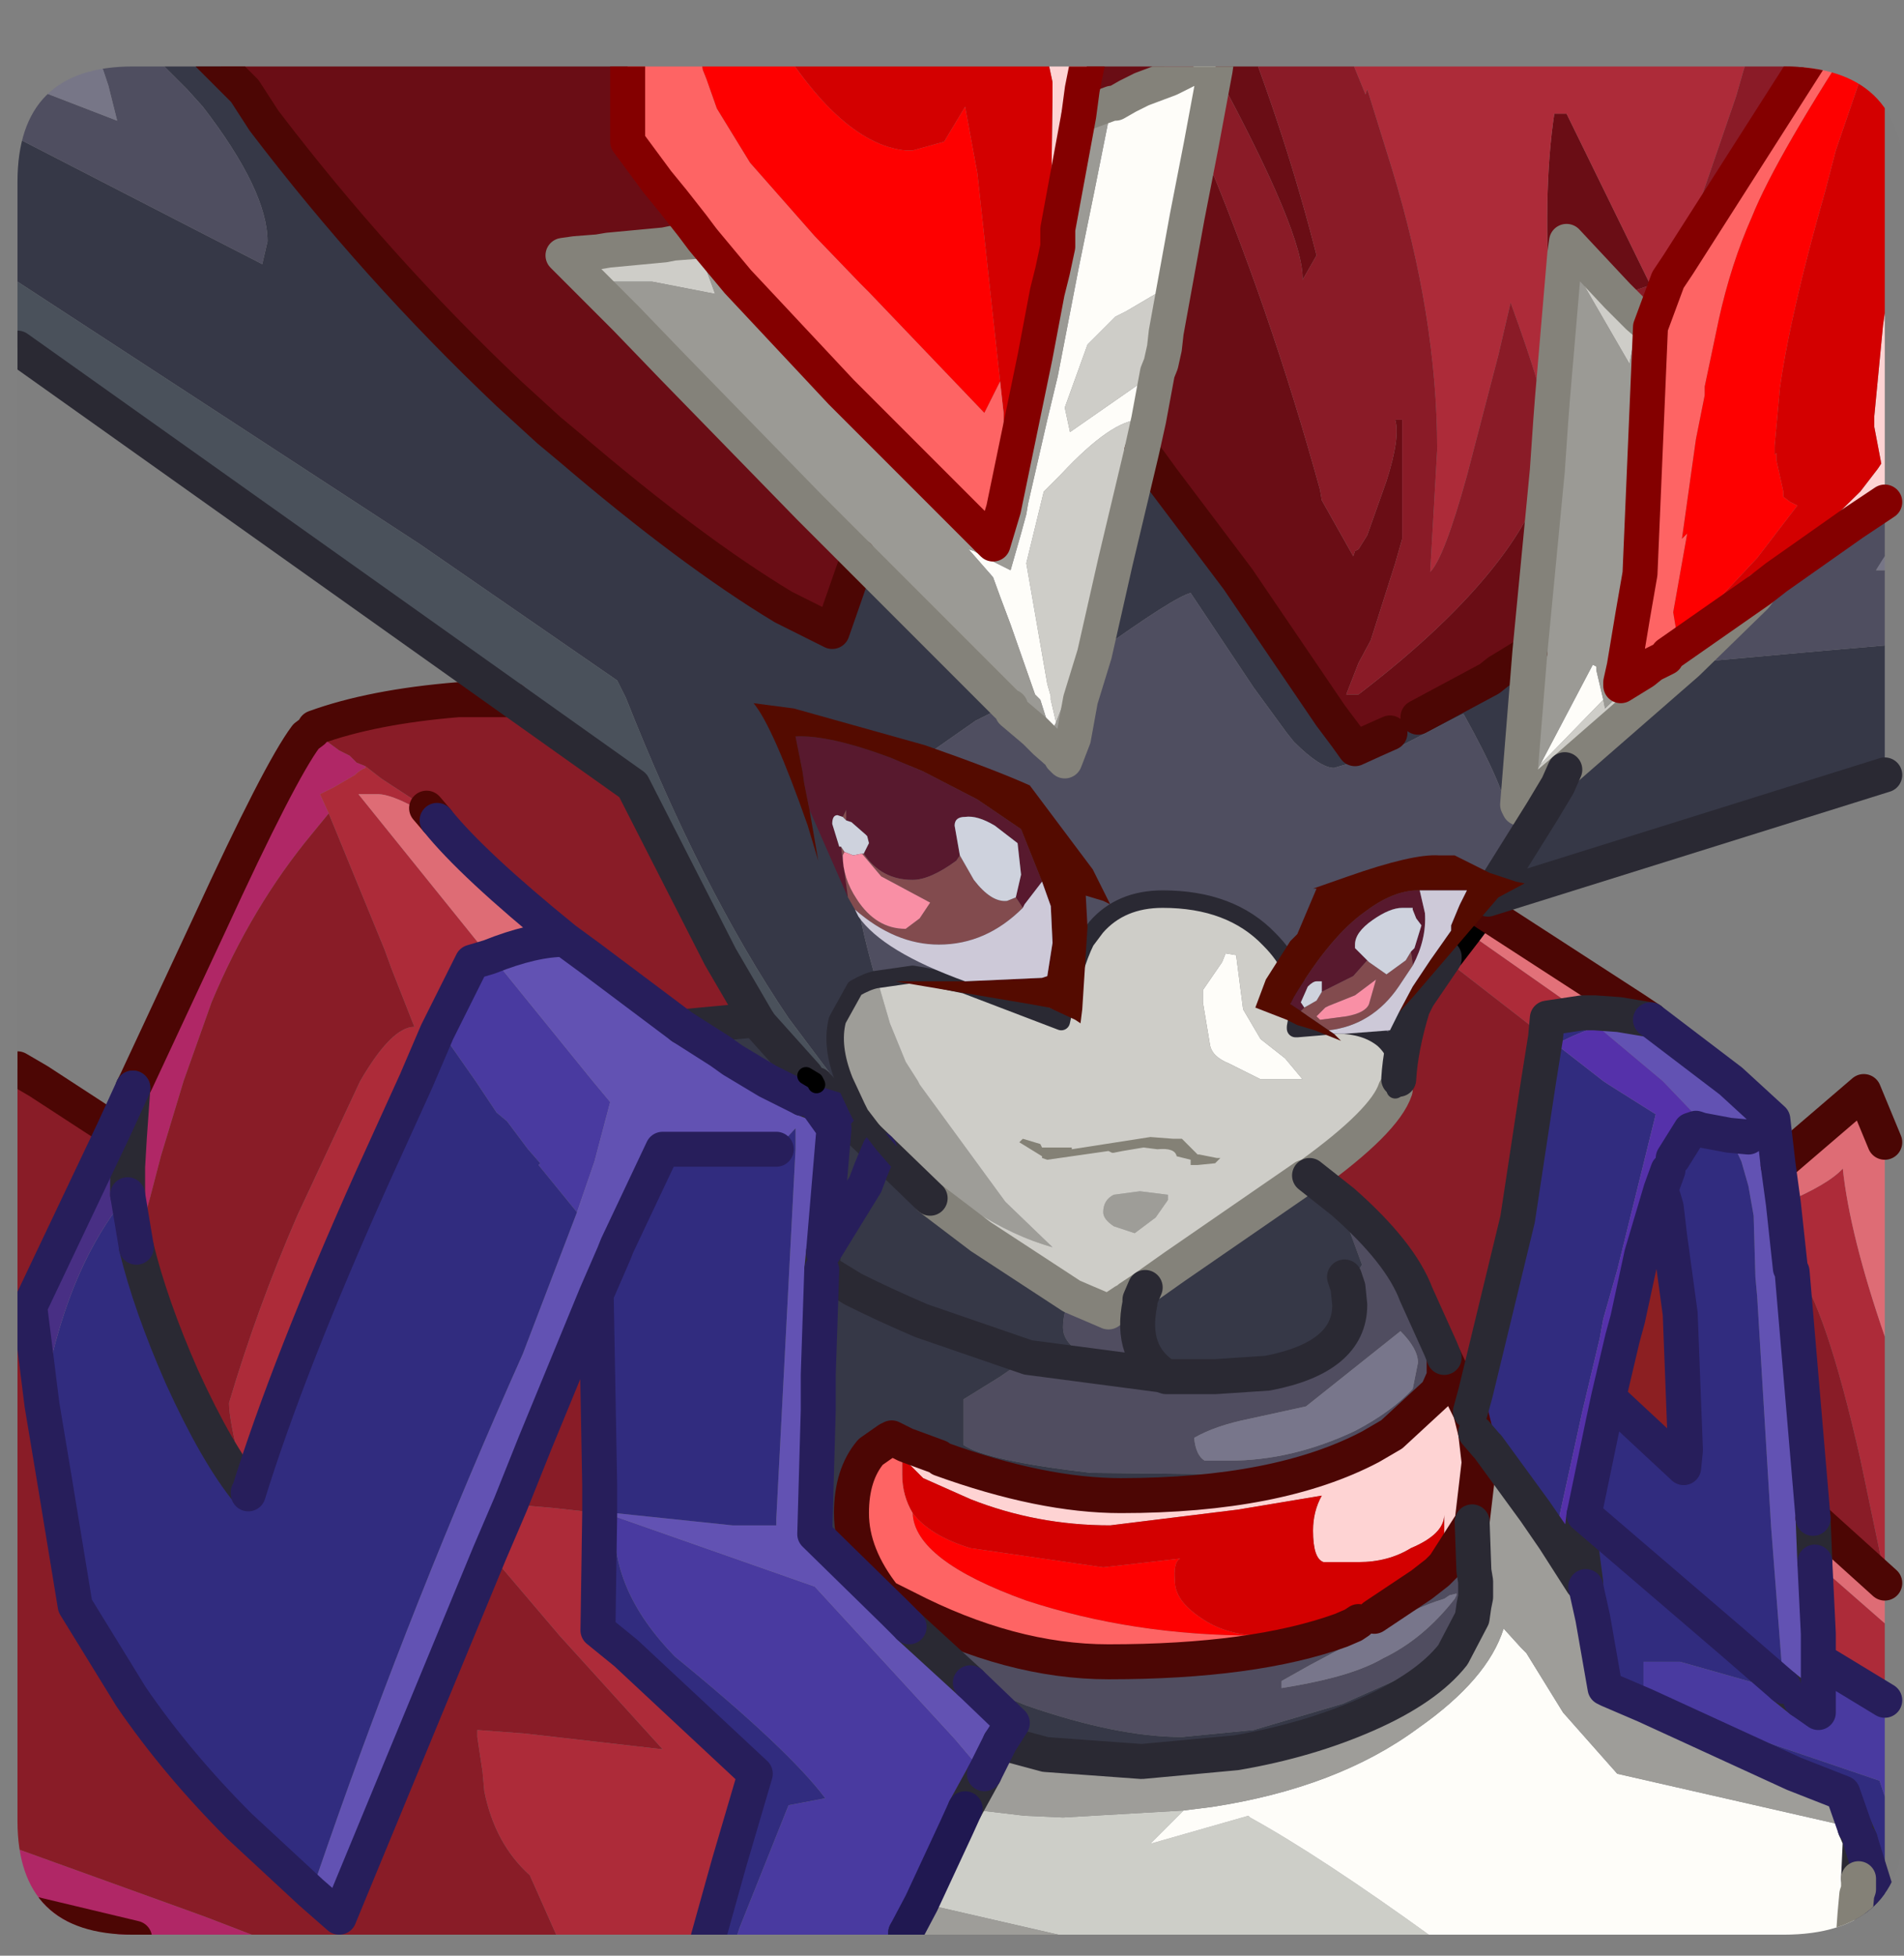 <?xml version="1.0" encoding="UTF-8" standalone="no"?>
<svg xmlns:ffdec="https://www.free-decompiler.com/flash" xmlns:xlink="http://www.w3.org/1999/xlink" ffdec:objectType="frame" height="55.9px" width="54.45px" xmlns="http://www.w3.org/2000/svg">
  <rect width="100%" height="100%" fill="#808080" stroke="none"/>
  <g transform="matrix(1.0, 0.0, 0.0, 1.0, 0.5, 1.9)">
    <clipPath id="clipPath0" transform="matrix(1.0, 0.0, 0.0, 1.0, 0.0, 0.0)">
      <path d="M50.5 0.0 Q53.95 0.0 53.95 3.3 L53.95 50.15 Q53.95 53.4 50.5 53.4 L3.3 53.4 Q0.0 53.4 0.0 50.15 L0.0 3.3 Q0.0 0.0 3.3 0.0 L50.5 0.0" fill="#000000" fill-rule="evenodd" stroke="none"/>
    </clipPath>
    <g clip-path="url(#clipPath0)">
      <use ffdec:characterId="323" height="55.9" transform="matrix(1.0, 0.0, 0.0, 1.0, -0.5, -1.9)" width="54.4" xlink:href="#shape1"/>
    </g>
    <use ffdec:characterId="324" height="53.4" transform="matrix(1.0, 0.0, 0.0, 1.0, 0.0, 0.0)" width="53.95" xlink:href="#shape2"/>
  </g>
  <defs>
    <g id="shape1" transform="matrix(1.0, 0.0, 0.0, 1.0, 0.5, 1.9)">
      <path d="M6.95 53.5 L3.35 53.5 0.0 52.7 0.0 50.95 4.85 52.7 5.4 52.9 6.7 53.4 6.95 53.5 M3.3 29.2 L3.4 29.0 5.5 24.5 Q7.5 20.15 8.25 19.15 L8.45 19.0 9.2 19.55 9.5 19.7 9.7 19.9 9.95 20.0 9.95 20.05 Q9.8 20.1 9.65 20.25 L9.05 20.6 8.65 20.8 8.9 21.35 8.45 21.9 Q6.7 24.0 5.55 26.75 L4.75 29.0 4.1 31.15 3.8 32.3 3.4 33.75 3.15 32.25 3.15 31.45 3.2 30.6 3.3 29.2" fill="#b12766" fill-rule="evenodd" stroke="none"/>
      <path d="M4.35 -1.4 L17.45 -1.4 17.45 -1.35 17.45 -1.15 17.45 2.15 18.3 3.3 18.75 3.85 19.3 4.55 19.6 4.95 19.4 5.0 18.75 5.05 18.5 5.1 16.9 5.25 16.6 5.3 15.95 5.35 15.6 5.4 16.05 5.85 16.35 6.15 17.4 7.2 18.75 8.6 22.65 12.6 24.05 14.0 23.3 16.15 21.9 15.45 Q19.25 13.85 15.8 10.9 L15.2 10.4 14.05 9.35 Q10.25 5.75 7.05 1.55 L6.5 0.7 6.45 0.65 5.7 -0.1 5.55 -0.25 5.25 -0.55 4.35 -1.4 M30.85 -1.4 L32.15 -1.4 32.5 -0.7 32.95 0.35 32.15 0.65 31.75 0.85 31.4 1.05 31.3 1.05 30.35 1.4 30.45 0.65 30.6 -0.1 30.85 -1.4 M33.4 -1.4 L34.95 -1.4 Q36.3 2.05 37.15 5.4 L36.75 6.1 Q36.8 4.8 34.25 0.1 L34.3 -0.25 34.35 -0.3 34.05 -0.2 33.9 -0.45 33.4 -1.4 M32.35 10.1 L32.6 8.75 32.7 8.5 32.8 8.05 32.85 7.6 33.45 4.3 33.85 2.25 Q35.8 6.85 37.25 12.1 L37.3 12.4 38.2 14.0 38.25 13.85 38.35 13.8 38.6 13.4 39.15 11.85 Q39.55 10.6 39.4 10.1 L39.6 10.1 39.6 13.5 39.4 14.2 38.7 16.4 38.35 17.05 38.0 17.95 38.35 17.95 Q40.9 16.0 42.3 14.2 43.35 12.85 43.7 11.6 L43.75 11.55 43.25 16.75 42.6 17.15 42.35 17.3 42.1 17.5 40.05 18.6 39.25 19.05 38.8 19.25 38.25 19.5 38.0 19.15 37.55 18.55 34.9 14.65 32.75 11.8 32.35 11.25 32.15 11.0 32.35 10.1 M43.9 9.45 L43.85 7.15 Q43.6 3.65 43.95 1.35 L44.3 1.35 46.7 6.25 46.25 6.4 45.75 6.55 44.3 5.0 44.25 5.35 43.9 9.45" fill="#6a0d15" fill-rule="evenodd" stroke="none"/>
      <path d="M37.65 -1.4 L46.35 -1.4 46.35 -0.5 46.7 -1.4 49.85 -1.4 49.35 0.15 49.15 0.85 47.5 5.65 47.2 6.1 46.7 6.25 44.3 1.35 43.95 1.35 Q43.6 3.65 43.85 7.15 L43.9 9.45 43.85 10.1 43.7 10.1 Q43.7 9.5 42.7 6.75 L42.35 8.25 41.45 11.7 Q40.8 14.05 40.4 14.45 L40.6 10.95 Q40.6 7.15 39.3 2.9 L38.6 0.65 38.55 0.8 37.65 -1.4 M53.4 36.3 L53.4 43.15 52.7 39.8 Q51.7 35.4 50.85 34.35 L50.75 34.45 50.7 34.35 50.5 32.5 Q51.8 31.95 52.2 31.5 52.4 33.4 53.4 36.3 M53.4 44.5 L53.4 46.7 52.0 45.85 51.5 45.55 51.5 44.8 51.4 42.75 53.4 44.5 M19.75 53.5 L15.45 53.5 14.65 51.7 Q13.65 50.8 13.35 49.3 L13.3 48.75 13.15 47.75 13.15 47.55 14.5 47.65 14.95 47.7 18.45 48.1 15.5 44.85 13.5 42.5 14.1 41.1 15.3 41.2 16.65 41.35 16.6 44.7 17.4 45.35 21.1 48.8 20.35 51.35 19.75 53.5 M41.4 24.7 L44.75 27.05 43.75 27.2 43.7 27.75 40.8 25.5 40.8 25.45 40.9 25.35 41.35 24.65 41.4 24.7 40.9 25.35 41.4 24.7 M9.95 20.0 L10.4 20.35 11.7 21.2 12.0 21.55 Q10.8 20.8 10.3 20.8 L9.75 20.8 13.5 25.45 13.0 25.6 12.05 27.5 12.0 27.6 11.4 29.0 10.15 31.75 Q7.75 37.1 6.6 40.8 L6.6 40.75 6.4 40.05 Q6.05 38.7 6.05 38.2 6.85 35.5 8.0 32.85 L9.8 29.0 Q10.7 27.45 11.35 27.45 L10.7 25.8 10.5 25.25 8.9 21.35 8.65 20.8 9.05 20.6 9.65 20.25 Q9.8 20.1 9.95 20.05 L9.95 20.0" fill="#ae2b39" fill-rule="evenodd" stroke="none"/>
      <path d="M46.35 -1.4 L46.7 -1.4 46.35 -0.5 46.35 -1.4" fill="#e76b76" fill-rule="evenodd" stroke="none"/>
      <path d="M32.15 -1.4 L33.4 -1.4 33.9 -0.45 34.05 -0.2 32.95 0.35 32.5 -0.7 32.15 -1.4 M34.95 -1.4 L37.65 -1.4 38.55 0.8 38.6 0.65 39.3 2.9 Q40.6 7.15 40.6 10.95 L40.4 14.45 Q40.8 14.05 41.45 11.7 L42.35 8.25 42.7 6.75 Q43.7 9.5 43.7 10.1 L43.85 10.1 43.75 11.55 43.7 11.6 Q43.35 12.85 42.3 14.2 40.9 16.0 38.35 17.95 L38.0 17.95 38.35 17.05 38.7 16.4 39.4 14.2 39.6 13.5 39.6 10.1 39.4 10.1 Q39.55 10.6 39.15 11.85 L38.6 13.4 38.35 13.8 38.25 13.85 38.2 14.0 37.3 12.4 37.25 12.1 Q35.8 6.85 33.85 2.25 L34.25 0.1 Q36.8 4.8 36.75 6.1 L37.15 5.4 Q36.3 2.05 34.95 -1.4 M49.85 -1.4 L52.0 -1.4 47.5 5.65 49.15 0.85 49.35 0.15 49.85 -1.4 M47.2 6.1 L46.7 7.45 46.35 7.15 45.75 6.55 46.25 6.4 46.7 6.25 47.2 6.1" fill="#8b1b27" fill-rule="evenodd" stroke="none"/>
      <path d="M52.5 53.5 L52.45 53.5 52.55 52.8 52.5 53.5 M40.5 53.5 L30.2 53.5 25.85 52.5 26.85 50.35 27.1 49.8 28.8 50.0 29.9 50.05 33.35 49.85 32.4 50.8 35.2 50.0 35.25 50.05 Q37.25 51.15 40.5 53.5" fill="#cecfc9" fill-rule="evenodd" stroke="none"/>
      <path d="M52.45 53.5 L40.5 53.5 Q37.25 51.15 35.25 50.05 L35.2 50.0 32.4 50.8 33.35 49.85 34.15 49.75 Q37.75 49.2 40.05 47.5 42.05 46.1 42.5 44.65 L43.0 45.2 43.15 45.35 44.2 47.05 45.75 48.8 52.55 50.35 52.7 50.7 52.65 51.8 52.65 52.1 52.6 52.25 52.55 52.8 52.45 53.5 M34.05 -0.2 L34.35 -0.3 34.3 -0.25 34.25 0.1 33.85 2.25 33.45 4.3 32.85 7.6 32.8 8.05 32.7 8.5 32.7 7.95 32.55 6.6 32.55 6.5 31.7 7.0 31.4 7.15 30.6 7.95 29.95 9.75 30.1 10.45 32.4 8.85 32.6 8.75 32.35 10.1 32.1 10.1 Q31.3 10.1 29.85 11.65 L29.35 12.15 28.85 14.2 29.45 17.65 29.55 18.0 29.55 18.1 29.7 18.75 29.55 19.05 29.25 18.1 29.1 17.95 28.4 15.95 28.1 15.15 27.9 14.6 27.2 13.8 27.35 13.85 27.9 14.15 28.4 14.4 28.7 13.35 28.85 12.8 28.9 12.5 29.45 10.1 29.75 8.85 30.35 5.75 30.8 3.55 31.3 1.05 31.4 1.05 31.75 0.85 32.15 0.65 32.95 0.35 34.05 -0.2 M43.55 19.95 L45.05 17.1 45.15 17.15 45.15 17.25 45.35 18.1 43.55 19.95 M36.75 28.95 L35.55 28.95 34.65 28.5 Q34.15 28.3 34.1 27.95 L33.9 26.75 33.9 26.4 34.45 25.6 34.55 25.35 34.85 25.4 35.05 26.95 35.55 27.8 36.25 28.35 36.75 28.95" fill="#fffefa" fill-rule="evenodd" stroke="none"/>
      <path d="M50.35 31.4 L52.8 29.3 53.4 30.75 53.4 36.3 Q52.4 33.4 52.2 31.5 51.8 31.95 50.5 32.5 L50.35 31.4 M53.4 43.35 L53.4 44.5 51.4 42.75 51.35 41.5 53.4 43.35 M12.0 21.55 Q13.0 22.8 15.65 24.95 14.75 24.95 13.5 25.45 L9.75 20.8 10.3 20.8 Q10.8 20.8 12.0 21.55" fill="#df6c75" fill-rule="evenodd" stroke="none"/>
      <path d="M30.2 53.5 L25.4 53.5 25.4 53.35 25.85 52.5 30.2 53.5 M43.95 42.1 L44.75 43.35 44.85 43.45 45.05 44.35 45.4 46.35 45.5 46.4 46.55 46.85 50.8 48.8 52.2 49.35 52.55 50.35 45.75 48.8 44.2 47.05 43.15 45.35 43.0 45.2 42.5 44.65 Q42.05 46.1 40.05 47.5 37.75 49.2 34.15 49.75 L33.35 49.85 29.9 50.05 28.8 50.0 27.1 49.8 27.65 48.8 28.1 47.9 29.4 48.25 32.15 48.45 34.85 48.2 Q36.9 47.85 38.6 47.1 40.3 46.35 41.05 45.4 L41.6 44.35 41.65 44.0 41.7 43.75 41.7 43.7 41.7 43.3 41.65 43.0 41.6 41.6 41.8 39.9 41.7 39.05 42.0 39.4 42.05 39.45 43.4 41.3 43.95 42.1" fill="#9f9e9a" fill-rule="evenodd" stroke="none"/>
      <path d="M53.4 43.15 L53.4 43.35 51.35 41.5 50.75 34.45 50.85 34.35 Q51.7 35.4 52.7 39.8 L53.4 43.15 M15.45 53.5 L6.95 53.5 6.7 53.4 5.4 52.9 4.85 52.7 0.0 50.95 0.0 28.65 0.6 29.0 2.75 30.4 0.35 35.45 0.7 38.25 1.05 40.35 1.65 44.0 3.25 46.6 Q4.55 48.5 6.35 50.3 L8.4 52.2 9.2 52.9 9.55 52.05 13.5 42.5 15.5 44.85 18.45 48.1 14.95 47.7 14.5 47.65 13.15 47.55 13.15 47.75 13.3 48.75 13.35 49.3 Q13.65 50.8 14.65 51.7 L15.45 53.5 M8.45 19.0 L8.5 18.9 Q10.15 18.3 12.6 18.1 L14.15 18.1 17.6 20.55 20.1 25.45 21.15 27.25 19.0 27.45 17.2 26.1 16.4 25.5 15.65 24.95 Q13.0 22.8 12.0 21.55 L11.7 21.2 10.4 20.35 9.95 20.0 9.7 19.9 9.5 19.7 9.2 19.55 8.45 19.0 M40.8 25.5 L43.7 27.75 43.5 29.0 42.9 32.95 41.7 37.9 41.55 38.45 41.4 38.15 40.8 36.9 40.7 36.65 40.0 35.1 Q39.55 33.9 37.9 32.45 L36.95 31.7 Q39.1 30.15 39.4 29.25 L39.5 29.0 39.5 28.95 Q39.55 28.05 39.9 26.9 L40.05 26.6 40.8 25.5 M8.9 21.35 L10.5 25.25 10.7 25.8 11.35 27.45 Q10.7 27.45 9.8 29.0 L8.0 32.85 Q6.85 35.5 6.05 38.2 6.05 38.7 6.4 40.05 L6.6 40.75 Q5.7 39.65 4.7 37.45 3.8 35.4 3.4 33.75 L3.8 32.3 4.1 31.15 4.75 29.0 5.55 26.75 Q6.7 24.0 8.45 21.9 L8.9 21.35 M14.1 41.1 L14.8 39.35 16.55 35.1 16.65 40.55 16.65 41.35 15.3 41.2 14.1 41.1" fill="#8a1c27" fill-rule="evenodd" stroke="none"/>
      <path d="M53.4 52.95 L53.4 53.5 52.5 53.5 52.55 52.8 52.6 52.25 52.65 52.1 52.65 51.8 52.7 50.7 53.4 52.95 M37.9 32.45 Q39.55 33.9 40.0 35.1 L40.7 36.65 40.8 36.9 40.8 37.45 40.6 37.9 39.3 39.1 38.7 39.45 35.25 40.25 30.7 40.2 Q27.7 39.85 27.05 39.4 L27.05 38.1 28.1 37.45 28.9 36.9 32.7 37.4 32.85 37.45 32.7 37.4 31.4 37.15 Q29.9 36.75 29.9 36.05 29.9 35.55 30.15 35.15 L31.2 35.6 31.65 35.3 31.8 35.25 31.95 35.25 32.1 35.25 32.1 35.35 Q31.8 36.8 32.85 37.45 L32.9 37.45 33.55 37.45 34.25 37.45 35.75 37.35 Q38.1 36.9 38.1 35.4 L38.05 34.9 38.45 34.25 37.9 32.75 37.9 32.45 M41.6 41.6 L41.65 43.0 41.7 43.3 41.7 43.7 41.7 43.75 41.65 44.0 41.6 44.35 41.05 45.4 37.9 46.8 35.35 47.55 33.3 47.75 Q31.45 47.75 28.85 46.85 L27.25 46.2 25.5 44.6 25.4 44.05 Q28.4 45.6 31.2 45.6 35.35 45.6 37.85 44.7 L38.2 44.55 38.35 44.45 38.8 44.3 40.15 43.4 40.6 43.05 40.8 42.85 41.6 41.6 M41.15 43.7 L41.15 43.65 40.95 43.7 40.8 43.8 Q39.95 44.05 38.75 44.75 37.6 45.35 36.95 45.7 L36.15 46.15 36.15 46.35 36.45 46.3 Q38.2 46.0 39.05 45.5 40.2 44.95 41.1 43.8 L41.15 43.7 M39.55 36.15 L36.85 38.3 35.25 38.65 Q34.25 38.85 33.65 39.2 33.7 39.7 33.95 39.85 L34.65 39.85 Q36.45 39.85 38.25 39.0 39.3 38.45 39.9 37.8 L40.05 37.05 Q40.05 36.65 39.55 36.15" fill="#504d60" fill-rule="evenodd" stroke="none"/>
      <path d="M0.0 2.05 L5.15 4.7 7.0 5.65 7.15 5.0 Q7.15 3.55 5.3 1.15 L4.85 0.65 3.85 -0.35 2.55 -1.3 2.25 -1.4 4.35 -1.4 5.25 -0.55 5.55 -0.25 5.7 -0.1 6.45 0.65 6.5 0.7 7.05 1.55 Q10.25 5.75 14.05 9.35 L15.2 10.4 15.8 10.9 Q19.25 13.85 21.9 15.45 L23.3 16.15 24.05 14.0 27.3 17.25 28.3 18.25 27.4 18.7 25.4 20.1 Q24.0 21.5 24.0 23.45 24.0 24.2 24.55 26.1 24.3 26.15 23.95 26.35 L23.45 27.25 Q23.25 28.0 23.65 29.0 L24.0 29.75 23.9 29.65 23.4 29.0 22.05 27.2 Q19.55 23.5 17.4 18.05 L17.15 17.55 11.5 13.65 0.0 6.15 0.0 2.05 M53.4 16.55 L53.4 20.25 42.05 23.8 42.1 23.7 43.6 21.3 44.05 20.55 42.65 21.5 Q42.55 20.65 41.35 18.5 L39.6 19.4 38.85 19.7 37.65 20.05 Q37.25 20.05 36.5 19.3 L36.3 19.05 35.35 17.75 33.55 15.05 Q33.1 15.15 30.8 16.8 L31.4 14.15 32.15 11.0 32.35 11.25 32.75 11.8 34.9 14.65 37.55 18.55 38.0 19.15 38.25 19.5 38.8 19.25 39.25 19.05 40.05 18.6 42.1 17.5 42.35 17.3 42.6 17.15 43.25 16.75 42.9 21.1 42.95 21.2 44.25 20.1 47.75 17.05 51.65 16.7 53.4 16.55 M44.25 20.1 L44.05 20.55 44.25 20.1 M37.9 32.45 L37.9 32.75 38.45 34.25 38.05 34.9 38.1 35.4 Q38.1 36.9 35.75 37.35 L34.25 37.45 33.55 37.45 32.9 37.45 32.85 37.45 Q31.8 36.8 32.1 35.35 L32.1 35.25 31.95 35.25 31.8 35.25 31.8 35.2 32.25 34.9 33.1 34.3 36.8 31.75 36.95 31.7 37.9 32.45 M32.7 37.4 L28.9 36.9 28.1 37.45 27.05 38.1 27.05 39.4 Q27.7 39.85 30.7 40.2 L35.25 40.25 38.7 39.45 Q36.05 40.85 31.55 40.85 29.3 40.85 26.4 39.8 L26.35 39.75 25.4 39.4 25.0 39.2 24.9 39.25 24.4 39.6 Q23.85 40.25 23.85 41.35 23.85 42.55 24.8 43.75 L25.4 44.05 25.5 44.6 25.1 44.2 22.8 41.95 22.9 38.4 22.9 37.4 23.0 34.4 23.05 33.9 23.35 30.35 22.85 29.65 22.6 29.55 22.5 29.5 22.1 29.3 21.55 29.0 20.45 28.4 20.1 28.15 19.0 27.45 21.15 27.25 21.25 27.4 22.55 28.85 22.8 29.0 22.85 29.1 23.3 29.6 23.5 29.85 24.65 30.95 26.1 32.35 27.55 33.45 30.15 35.15 Q29.9 35.55 29.9 36.05 29.9 36.75 31.4 37.15 L32.7 37.4 M41.05 45.4 Q40.3 46.35 38.6 47.1 36.9 47.85 34.85 48.2 L32.15 48.45 29.4 48.25 28.1 47.9 28.45 47.35 27.25 46.2 28.85 46.85 Q31.45 47.75 33.3 47.75 L35.35 47.55 37.9 46.8 41.05 45.4 M32.25 34.9 L32.1 35.25 32.25 34.9 M37.95 34.6 L38.05 34.9 37.95 34.6 M23.5 29.85 L22.85 29.65 23.5 29.85 M24.65 30.95 L24.4 31.55 24.25 31.95 23.05 33.9 24.25 31.95 24.4 31.55 24.65 30.95 M23.0 34.4 L23.9 34.95 Q24.8 35.4 25.85 35.85 L28.9 36.9 25.85 35.85 Q24.8 35.4 23.9 34.95 L23.0 34.4" fill="#363847" fill-rule="evenodd" stroke="none"/>
      <path d="M24.0 29.75 L23.65 29.0 Q23.25 28.0 23.45 27.25 L23.95 26.35 Q24.3 26.15 24.55 26.1 L24.6 26.15 24.95 27.35 25.4 28.45 25.75 29.0 25.8 29.1 28.25 32.45 29.6 33.75 Q27.4 33.15 24.8 30.65 L24.1 29.95 24.05 29.85 24.0 29.75 M31.05 32.75 Q31.05 32.4 31.35 32.25 L32.1 32.15 32.9 32.25 32.9 32.4 32.55 32.9 31.95 33.35 31.35 33.15 Q31.05 32.95 31.05 32.75" fill="#9f9e99" fill-rule="evenodd" stroke="none"/>
      <path d="M53.4 46.7 L53.4 49.45 53.25 49.0 48.25 47.3 Q47.35 46.95 46.5 46.75 L46.5 46.5 46.5 45.6 47.55 45.6 50.2 46.35 Q50.7 46.5 51.0 46.7 L51.5 47.05 51.5 46.85 51.5 46.6 51.5 45.55 52.0 45.85 53.4 46.7 M25.0 53.5 L20.55 53.5 20.65 53.2 22.05 49.7 23.1 49.5 Q22.05 48.1 18.8 45.45 16.9 43.5 17.1 41.45 L22.8 43.45 26.8 47.8 27.65 48.8 27.1 49.8 26.85 50.35 25.85 52.5 25.4 53.35 25.0 53.5 M12.05 27.5 L13.0 25.6 13.5 25.45 13.6 25.5 13.65 25.55 16.45 29.0 16.95 29.6 16.5 31.3 16.0 32.75 14.9 31.4 14.95 31.35 14.6 30.95 14.0 30.15 13.7 29.9 13.1 29.0 12.05 27.5" fill="#493aa1" fill-rule="evenodd" stroke="none"/>
      <path d="M46.7 27.25 L49.0 29.0 50.2 30.1 50.35 31.4 50.5 32.5 50.7 34.35 50.75 34.45 51.35 41.5 51.4 42.75 51.5 44.8 51.5 45.55 51.5 46.6 51.5 46.85 51.5 47.05 51.0 46.7 50.5 46.3 50.15 41.75 49.75 35.15 49.7 34.6 49.65 32.85 49.5 32.0 49.3 31.3 48.95 30.55 48.15 30.4 48.25 30.25 47.05 29.0 45.2 27.45 45.8 27.1 46.7 27.25 M25.4 53.5 L25.0 53.5 25.4 53.35 25.4 53.5 M48.95 30.55 L49.5 30.6 48.95 30.55 M28.1 47.9 L27.65 48.8 26.8 47.8 22.8 43.45 17.1 41.45 16.7 41.35 17.1 41.35 20.45 41.7 21.7 41.7 21.7 41.5 22.25 30.95 22.25 30.35 21.7 30.95 18.45 30.95 17.15 33.7 17.05 33.95 16.55 35.1 14.8 39.35 14.1 41.1 13.5 42.5 9.55 52.05 9.2 52.9 8.4 52.2 8.85 50.9 Q11.3 43.85 14.45 36.8 L16.0 32.75 16.5 31.3 16.95 29.6 16.45 29.0 13.65 25.55 13.6 25.5 13.5 25.45 Q14.75 24.95 15.65 24.95 L16.4 25.5 17.2 26.1 19.0 27.45 20.1 28.15 20.45 28.4 21.45 29.0 22.45 29.5 22.5 29.5 22.6 29.55 22.85 29.65 23.35 30.35 23.05 33.9 23.0 34.4 22.9 37.4 22.9 38.4 22.8 41.95 25.1 44.2 25.5 44.6 27.25 46.2 28.45 47.35 28.1 47.9" fill="#6252b4" fill-rule="evenodd" stroke="none"/>
      <path d="M53.4 49.45 L53.4 52.95 52.7 50.7 52.55 50.35 52.2 49.35 50.8 48.8 46.55 46.85 45.5 46.4 45.4 46.35 45.05 44.35 44.85 43.45 44.85 43.35 44.7 42.2 44.8 41.4 45.35 38.75 45.5 38.05 47.65 40.05 47.7 39.55 47.55 35.65 47.25 33.45 47.15 32.6 47.0 32.1 47.2 31.55 47.35 31.2 47.85 30.4 48.0 30.35 48.15 30.4 48.95 30.55 49.3 31.3 49.5 32.0 49.65 32.85 49.7 34.6 49.75 35.15 50.15 41.75 50.5 46.3 51.0 46.7 Q50.7 46.5 50.2 46.35 L47.55 45.6 46.5 45.6 46.5 46.5 46.5 46.75 Q47.35 46.95 48.25 47.3 L53.25 49.0 53.4 49.45 M20.55 53.5 L19.75 53.5 20.35 51.35 21.1 48.8 17.4 45.35 16.6 44.7 16.65 41.35 16.65 40.55 16.55 35.1 17.05 33.95 17.15 33.7 18.45 30.95 21.7 30.95 22.25 30.35 22.25 30.95 21.7 41.5 21.7 41.7 20.45 41.7 17.1 41.35 16.7 41.35 17.1 41.45 Q16.9 43.5 18.8 45.45 22.05 48.1 23.1 49.5 L22.05 49.7 20.65 53.2 20.55 53.5 M44.75 27.05 L45.1 27.05 45.8 27.1 45.2 27.45 Q44.65 27.6 44.0 27.95 L45.35 29.0 45.5 29.1 46.85 29.95 45.75 34.4 45.35 35.8 45.25 36.35 44.75 38.45 43.95 42.1 43.4 41.3 42.05 39.45 42.0 39.4 41.7 39.05 41.55 38.45 41.7 37.9 42.9 32.95 43.5 29.0 43.7 27.75 43.75 27.2 44.75 27.05 M50.5 46.3 L49.0 45.0 44.8 41.4 49.0 45.0 50.5 46.3 M6.6 40.75 L6.6 40.8 Q7.75 37.1 10.15 31.75 L11.4 29.0 12.0 27.6 12.05 27.5 13.1 29.0 13.7 29.9 14.0 30.15 14.6 30.95 14.95 31.35 14.9 31.4 16.0 32.75 14.45 36.8 Q11.3 43.85 8.85 50.9 L8.4 52.2 6.35 50.3 Q4.55 48.5 3.25 46.6 L1.65 44.0 1.05 40.35 0.7 38.25 Q1.35 34.4 3.15 32.25 L3.4 33.75 Q3.8 35.4 4.7 37.45 5.7 39.65 6.6 40.75" fill="#312c80" fill-rule="evenodd" stroke="none"/>
      <path d="M26.5 -1.4 L30.85 -1.4 30.6 -0.1 30.45 0.65 30.35 1.4 29.75 4.65 29.75 5.0 29.75 5.15 29.6 5.85 29.45 6.45 29.1 8.3 29.3 6.7 29.5 5.0 29.55 4.6 29.6 0.85 29.6 0.45 29.25 -1.2 29.1 -0.8 Q28.85 -0.45 28.45 -0.45 27.45 -0.45 26.5 -1.4 M53.4 7.05 L53.4 12.45 52.5 13.05 50.3 14.6 49.85 14.95 50.2 14.6 52.7 12.15 53.2 11.5 53.3 11.35 53.1 10.3 53.1 10.0 53.35 7.4 53.4 7.05 M41.55 38.45 L41.7 39.05 41.8 39.9 41.6 41.6 40.8 42.85 40.8 41.4 Q40.8 41.95 39.85 42.35 39.2 42.75 38.35 42.75 L37.35 42.75 Q37.05 42.65 37.05 41.85 37.05 41.3 37.3 40.85 L34.9 41.25 31.25 41.7 Q29.15 41.7 27.25 40.95 L25.9 40.35 25.3 39.75 24.9 39.25 25.0 39.2 25.4 39.4 26.35 39.75 26.4 39.8 Q29.3 40.85 31.55 40.85 36.05 40.85 38.7 39.45 L39.3 39.1 40.6 37.9 40.8 37.45 40.8 36.9 41.4 38.15 41.55 38.45" fill="#ffd4d4" fill-rule="evenodd" stroke="none"/>
      <path d="M21.35 -1.4 L26.5 -1.4 Q27.45 -0.45 28.45 -0.45 28.85 -0.45 29.1 -0.8 L29.25 -1.2 29.6 0.45 29.6 0.85 29.55 4.6 29.5 5.0 29.3 6.7 29.1 8.3 28.2 12.65 28.2 9.9 28.1 9.0 27.45 3.05 27.1 1.15 26.5 2.15 25.6 2.4 25.4 2.4 Q23.4 2.2 21.35 -1.4 M53.3 -1.4 L53.4 -1.4 53.4 7.05 53.35 7.4 53.1 10.0 53.1 10.3 53.3 11.35 53.2 11.5 52.7 12.15 50.2 14.6 49.85 14.95 47.2 16.8 48.25 15.65 49.75 14.05 50.9 12.55 50.7 12.45 50.5 12.3 50.5 12.15 50.3 11.25 50.3 11.05 50.25 11.1 50.25 10.85 50.4 9.2 Q50.7 7.05 51.7 3.55 L52.0 2.4 53.3 -1.4 M40.8 42.85 L40.6 43.05 40.15 43.4 38.8 44.3 38.35 44.45 38.2 44.55 37.9 44.65 35.85 44.85 35.55 44.85 35.4 44.85 Q34.5 44.8 33.85 44.35 33.1 43.85 33.1 43.3 33.05 42.75 33.25 42.65 L31.05 42.9 27.25 42.35 Q26.1 42.0 25.6 41.35 25.3 40.85 25.3 40.25 L25.3 39.75 25.9 40.35 27.25 40.95 Q29.15 41.7 31.25 41.7 L34.9 41.25 37.3 40.85 Q37.05 41.3 37.05 41.85 37.05 42.65 37.35 42.75 L38.35 42.75 Q39.2 42.75 39.85 42.35 40.8 41.95 40.8 41.4 L40.8 42.85" fill="#d40000" fill-rule="evenodd" stroke="none"/>
      <path d="M17.45 -1.4 L19.35 -1.4 19.6 0.1 19.7 0.35 20.0 1.2 20.95 2.75 22.8 4.85 24.1 6.2 24.35 6.45 27.65 9.9 28.1 9.0 28.2 9.9 28.2 12.65 27.9 13.65 23.9 9.65 23.55 9.3 20.6 6.15 19.6 4.95 19.3 4.55 18.75 3.85 18.3 3.3 17.45 2.15 17.45 -1.15 17.45 -1.35 17.45 -1.4 M52.0 -1.4 L52.9 -1.4 Q50.3 2.55 49.6 4.3 49.0 5.65 48.65 7.25 L48.25 9.15 48.25 9.4 48.0 10.65 47.6 13.5 47.75 13.35 47.35 15.6 47.45 16.2 48.25 15.65 47.2 16.8 47.15 16.9 46.75 17.1 46.5 17.3 45.85 17.7 45.85 17.6 45.95 17.15 46.2 15.65 46.4 14.5 46.7 7.45 47.2 6.1 47.5 5.65 52.0 -1.4 M25.3 39.75 L25.3 40.25 Q25.3 40.85 25.6 41.35 25.65 42.7 28.85 43.85 31.9 44.85 35.4 44.85 L35.55 44.85 35.85 44.85 37.9 44.65 38.2 44.55 37.85 44.7 Q35.35 45.6 31.2 45.6 28.4 45.6 25.4 44.05 L24.8 43.75 Q23.85 42.55 23.85 41.35 23.85 40.25 24.4 39.6 L24.9 39.25 25.3 39.75" fill="#ff6464" fill-rule="evenodd" stroke="none"/>
      <path d="M19.35 -1.4 L21.35 -1.4 Q23.4 2.2 25.4 2.4 L25.6 2.4 26.5 2.15 27.1 1.15 27.45 3.05 28.1 9.0 27.65 9.9 24.35 6.45 24.1 6.2 22.8 4.85 20.95 2.75 20.0 1.2 19.7 0.35 19.6 0.1 19.35 -1.4 M52.9 -1.4 L53.3 -1.4 52.0 2.4 51.7 3.55 Q50.7 7.05 50.4 9.2 L50.25 10.85 50.25 11.1 50.3 11.05 50.3 11.25 50.5 12.15 50.5 12.3 50.7 12.45 50.9 12.55 49.75 14.05 48.25 15.65 47.45 16.2 47.35 15.6 47.75 13.35 47.6 13.5 48.0 10.65 48.25 9.4 48.25 9.15 48.65 7.25 Q49.0 5.65 49.6 4.3 50.3 2.55 52.9 -1.4 M25.6 41.35 Q26.1 42.0 27.25 42.35 L31.05 42.9 33.25 42.65 Q33.05 42.75 33.1 43.3 33.1 43.85 33.85 44.35 34.5 44.8 35.4 44.85 31.9 44.85 28.85 43.85 25.65 42.7 25.6 41.35" fill="#ff0000" fill-rule="evenodd" stroke="none"/>
      <path d="M2.75 30.4 L3.3 29.2 3.2 30.6 3.15 31.45 3.15 32.25 Q1.35 34.4 0.7 38.25 L0.35 35.45 2.75 30.4" fill="#482f85" fill-rule="evenodd" stroke="none"/>
      <path d="M41.85 24.1 L46.25 26.95 46.7 27.25 45.8 27.1 45.1 27.05 44.75 27.05 41.4 24.7 41.85 24.1 41.4 24.7 41.35 24.65 41.7 24.2 41.8 24.05 41.85 24.1" fill="#e37179" fill-rule="evenodd" stroke="none"/>
      <path d="M41.15 43.7 L41.1 43.8 Q40.2 44.95 39.05 45.5 38.2 46.0 36.45 46.3 L36.15 46.35 36.15 46.15 36.95 45.7 Q37.6 45.35 38.75 44.75 39.95 44.05 40.8 43.8 L40.95 43.7 41.15 43.65 41.15 43.7 M39.55 36.15 Q40.05 36.65 40.05 37.05 L39.9 37.8 Q39.3 38.45 38.25 39.0 36.45 39.85 34.65 39.85 L33.95 39.85 Q33.7 39.7 33.65 39.2 34.25 38.85 35.25 38.65 L36.85 38.3 39.55 36.15" fill="#78768c" fill-rule="evenodd" stroke="none"/>
      <path d="M48.15 30.4 L48.0 30.35 47.85 30.4 47.35 31.2 47.2 31.55 47.0 32.1 46.45 33.95 46.05 35.8 45.9 36.35 45.5 38.05 45.35 38.75 44.8 41.4 44.7 42.2 44.85 43.35 44.85 43.45 44.75 43.35 43.95 42.1 44.75 38.45 45.25 36.35 45.35 35.8 45.75 34.4 46.85 29.95 45.5 29.1 45.35 29.0 44.0 27.95 Q44.65 27.6 45.2 27.45 L47.05 29.0 48.25 30.25 48.15 30.4" fill="#5531ab" fill-rule="evenodd" stroke="none"/>
      <path d="M45.5 38.05 L45.9 36.35 46.05 35.8 46.45 33.95 47.0 32.1 47.15 32.6 47.25 33.45 47.55 35.65 47.7 39.55 47.65 40.05 45.5 38.05" fill="#8d1f22" fill-rule="evenodd" stroke="none"/>
      <path d="M0.0 -1.15 L0.0 -1.4 2.25 -1.4 2.55 -1.3 3.85 -0.35 4.85 0.65 5.3 1.15 Q7.15 3.55 7.15 5.0 L7.0 5.65 5.15 4.7 0.0 2.05 0.0 0.45 2.85 1.55 2.6 0.55 2.45 0.1 2.05 -0.7 0.0 -1.15 M53.4 12.45 L53.4 14.0 53.15 14.4 53.4 14.4 53.4 16.55 51.65 16.7 47.75 17.05 49.7 15.15 49.85 14.95 50.3 14.6 52.5 13.05 53.4 12.45 M30.8 16.8 Q33.1 15.15 33.55 15.05 L35.35 17.75 36.3 19.05 36.5 19.3 Q37.25 20.05 37.65 20.05 L38.85 19.7 39.6 19.4 41.35 18.5 Q42.55 20.65 42.65 21.5 L44.05 20.55 43.6 21.3 42.1 23.7 42.0 23.8 41.8 24.05 41.7 24.2 41.35 24.65 40.9 25.35 40.8 25.45 40.8 25.5 40.05 26.6 39.9 26.9 Q39.55 28.05 39.5 28.95 L39.5 28.8 Q39.5 28.2 39.05 27.8 38.55 27.4 37.75 27.4 L37.2 27.45 36.6 27.5 36.55 27.5 36.55 27.45 36.65 26.9 36.65 26.8 Q36.65 25.8 35.8 24.95 34.7 23.8 32.75 23.8 31.55 23.8 30.85 24.6 L30.55 25.0 Q30.2 25.7 29.85 27.3 L27.1 26.25 25.9 26.0 25.6 25.95 24.55 26.1 Q24.0 24.2 24.0 23.45 24.0 21.5 25.4 20.1 L27.4 18.7 28.3 18.25 28.4 18.3 28.45 18.45 29.1 19.0 29.4 19.3 29.8 19.65 29.85 19.75 29.95 19.85 30.2 19.2 30.4 18.1 30.8 16.8 M21.15 27.25 L20.1 25.45 21.5 27.2 23.15 29.0 23.65 29.45 23.9 29.65 24.0 29.75 24.05 29.85 24.1 29.95 24.75 30.8 26.1 32.35 24.65 30.95 23.5 29.85 23.3 29.6 22.85 29.1 22.8 29.0 22.55 28.85 21.25 27.4 21.15 27.25" fill="#4f4e60" fill-rule="evenodd" stroke="none"/>
      <path d="M14.15 18.1 L0.0 8.05 0.0 6.15 11.5 13.65 17.15 17.55 17.4 18.05 Q19.55 23.5 22.05 27.2 L23.4 29.0 23.9 29.65 23.65 29.45 23.15 29.0 21.5 27.2 20.1 25.45 17.6 20.55 14.15 18.1" fill="#4a515b" fill-rule="evenodd" stroke="none"/>
      <path d="M0.0 -1.15 L2.05 -0.7 2.45 0.1 2.6 0.55 2.85 1.55 0.0 0.45 0.0 -1.15 M53.4 14.0 L53.4 14.4 53.15 14.4 53.4 14.0" fill="#777688" fill-rule="evenodd" stroke="none"/>
      <path d="M16.35 6.15 L16.05 5.85 15.6 5.4 15.95 5.35 16.6 5.3 16.9 5.25 18.5 5.1 18.75 5.05 19.4 5.0 19.95 6.5 18.15 6.15 16.35 6.15 M29.7 18.75 L29.55 18.1 29.55 18.0 29.45 17.65 28.85 14.2 29.35 12.15 29.85 11.65 Q31.3 10.1 32.1 10.1 L32.35 10.1 32.15 11.0 31.4 14.15 30.4 17.05 29.95 18.1 29.7 18.75 M32.6 8.75 L32.4 8.85 30.1 10.45 29.95 9.75 30.6 7.95 31.4 7.15 31.7 7.0 32.55 6.5 32.55 6.6 32.7 7.95 32.7 8.5 32.6 8.75 M46.5 17.3 L46.75 17.1 47.15 16.9 47.2 16.8 49.85 14.95 49.7 15.15 47.75 17.05 44.25 20.1 42.95 21.2 42.9 21.1 43.55 19.95 45.35 18.1 45.4 18.35 46.5 17.3 M44.25 5.35 L44.3 5.0 45.75 6.55 46.35 7.15 46.1 8.5 44.45 5.65 44.25 5.35 M24.55 26.1 L25.6 25.95 25.9 26.0 27.1 26.25 29.85 27.3 Q30.2 25.7 30.55 25.0 L30.85 24.6 Q31.55 23.8 32.75 23.8 34.7 23.8 35.8 24.95 36.65 25.8 36.65 26.8 L36.65 26.9 36.55 27.45 36.55 27.5 36.6 27.5 37.2 27.45 37.75 27.4 Q38.55 27.4 39.05 27.8 39.5 28.2 39.5 28.8 L39.5 28.95 39.5 29.0 39.4 29.25 Q39.1 30.15 36.95 31.7 L36.8 31.75 33.1 34.3 32.25 34.9 31.8 35.2 31.8 35.25 31.65 35.3 31.2 35.6 30.15 35.15 27.55 33.45 26.1 32.35 24.75 30.8 24.1 29.95 24.8 30.65 Q27.4 33.15 29.6 33.75 L28.25 32.45 25.8 29.1 25.75 29.0 25.4 28.45 24.95 27.35 24.6 26.15 24.55 26.1 M36.75 28.95 L36.25 28.35 35.55 27.8 35.05 26.95 34.85 25.4 34.55 25.35 34.45 25.6 33.9 26.4 33.9 26.75 34.1 27.95 Q34.15 28.3 34.65 28.5 L35.55 28.95 36.75 28.95 M31.05 32.75 Q31.05 32.95 31.35 33.15 L31.95 33.35 32.55 32.9 32.9 32.4 32.9 32.25 32.1 32.15 31.35 32.25 Q31.05 32.4 31.05 32.75" fill="#cfcec9" fill-rule="evenodd" stroke="none"/>
      <path d="M24.05 14.0 L22.65 12.6 18.75 8.6 17.4 7.2 16.35 6.15 18.15 6.15 19.95 6.5 19.4 5.0 19.6 4.95 20.6 6.15 23.55 9.3 23.9 9.65 27.9 13.65 28.2 12.65 29.1 8.3 29.45 6.45 29.6 5.85 29.75 5.15 29.75 5.0 29.75 4.65 30.35 1.4 31.3 1.05 30.8 3.55 30.35 5.75 29.75 8.85 29.45 10.1 28.9 12.5 28.85 12.8 28.7 13.35 28.4 14.4 27.9 14.15 27.35 13.85 27.2 13.8 27.9 14.6 28.1 15.15 28.4 15.95 29.1 17.95 29.25 18.1 29.55 19.05 29.7 18.75 29.95 18.1 30.4 17.05 31.4 14.15 30.8 16.8 30.4 18.1 30.2 19.2 29.95 19.85 29.85 19.75 29.8 19.65 29.4 19.3 29.1 19.0 28.45 18.45 28.4 18.3 28.3 18.25 27.3 17.25 24.05 14.0 M46.7 7.45 L46.4 14.5 46.2 15.65 45.95 17.15 45.85 17.6 45.85 17.7 46.5 17.3 45.4 18.35 45.35 18.1 45.15 17.25 45.15 17.15 45.05 17.1 43.55 19.95 42.9 21.1 43.25 16.75 43.75 11.55 43.85 10.1 43.9 9.45 44.25 5.35 44.45 5.65 46.1 8.5 46.35 7.15 46.7 7.45" fill="#9c9b96" fill-rule="evenodd" stroke="none"/>
      <path d="M42.05 23.8 L41.85 24.1 41.4 24.7 40.9 25.35 40.8 25.45 M42.1 23.7 L42.05 23.8 42.0 23.8 41.8 24.05 41.7 24.2 41.35 24.65 40.9 25.35 M42.1 23.7 L42.0 23.8" fill="none" stroke="#000000" stroke-linecap="round" stroke-linejoin="round" stroke-width="1.0"/>
      <path d="M41.85 24.1 L46.25 26.95 46.7 27.25 M3.35 53.5 L0.0 52.7 M0.0 28.65 L0.6 29.0 2.75 30.4 M3.3 29.2 L3.4 29.0 5.5 24.5 Q7.5 20.15 8.25 19.15 L8.45 19.0 8.5 18.9 Q10.15 18.3 12.6 18.1 L14.15 18.1 M4.35 -1.4 L5.25 -0.55 5.55 -0.25 5.7 -0.1 6.45 0.65 6.5 0.7 7.05 1.55 Q10.25 5.75 14.05 9.35 L15.2 10.4 15.8 10.9 Q19.25 13.85 21.9 15.45 L23.3 16.15 24.05 14.0 M43.25 16.75 L42.6 17.15 42.35 17.3 42.1 17.5 40.05 18.6 M39.25 19.05 L38.8 19.25 38.25 19.5 38.0 19.15 37.55 18.55 34.9 14.65 32.75 11.8 32.35 11.25 32.15 11.0 M41.8 24.05 L41.85 24.1 M41.55 38.45 L41.7 39.05 41.8 39.9 41.6 41.6 40.8 42.85 40.6 43.05 40.15 43.4 38.8 44.3 M38.7 39.45 L39.3 39.1 40.6 37.9 40.8 37.45 40.8 36.9 41.4 38.15 41.55 38.45 M38.2 44.55 L38.35 44.45 M53.4 43.35 L51.35 41.5 M11.7 21.2 L12.0 21.55 M25.4 44.05 L24.8 43.75 Q23.85 42.55 23.85 41.35 23.85 40.25 24.4 39.6 L24.9 39.25 25.0 39.2 25.4 39.4 26.35 39.75 26.4 39.8 Q29.3 40.85 31.55 40.85 36.05 40.85 38.7 39.45 M25.4 44.05 Q28.4 45.6 31.2 45.6 35.35 45.6 37.85 44.7 L38.2 44.55" fill="none" stroke="#4c0604" stroke-linecap="round" stroke-linejoin="round" stroke-width="1.0"/>
      <path d="M50.35 31.4 L52.8 29.3 53.4 30.75" fill="none" stroke="#4a0604" stroke-linecap="round" stroke-linejoin="round" stroke-width="1.0"/>
      <path d="M24.05 14.0 L22.65 12.6 18.75 8.6 17.4 7.2 16.35 6.15 16.05 5.85 15.6 5.4 15.95 5.35 16.6 5.3 16.9 5.25 18.5 5.1 18.75 5.05 19.4 5.0 19.6 4.95 M34.25 0.1 L34.3 -0.25 34.35 -0.3 34.05 -0.2 32.95 0.35 32.15 0.65 31.75 0.85 31.4 1.05 31.3 1.05 30.35 1.4 M32.35 10.1 L32.6 8.75 32.7 8.5 32.8 8.05 32.85 7.6 33.45 4.3 33.85 2.25 34.25 0.1 M43.9 9.45 L44.25 5.35 44.3 5.0 45.75 6.55 46.35 7.15 46.7 7.45 M43.9 9.45 L43.85 10.1 43.75 11.55 43.25 16.75 42.9 21.1 42.95 21.2 44.25 20.1 47.75 17.05 49.7 15.15 49.85 14.95 M32.15 11.0 L31.4 14.15 30.8 16.8 30.4 18.1 30.2 19.2 29.95 19.85 29.85 19.75 29.8 19.65 29.4 19.3 29.1 19.0 28.45 18.45 28.4 18.3 28.3 18.25 27.3 17.25 24.05 14.0 M32.15 11.0 L32.35 10.1 M26.1 32.35 L27.55 33.45 30.15 35.15 31.2 35.6 31.65 35.3 31.8 35.25 31.8 35.2 32.25 34.9 33.1 34.3 36.8 31.75 36.95 31.7 Q39.1 30.15 39.4 29.25" fill="none" stroke="#85837a" stroke-linecap="round" stroke-linejoin="round" stroke-width="1.0"/>
      <path d="M53.4 20.25 L42.05 23.8 M14.15 18.1 L0.0 8.05 M44.05 20.55 L44.25 20.1 M44.05 20.55 L43.6 21.3 42.1 23.7 M44.75 27.05 L45.1 27.05 45.8 27.1 46.7 27.25 M40.8 25.45 L40.8 25.5 40.05 26.6 39.9 26.9 Q39.55 28.05 39.5 28.95 M43.7 27.75 L43.75 27.2 44.75 27.05 M43.95 42.1 L44.75 43.35 44.85 43.45 44.85 43.35 44.7 42.2 44.8 41.4 M50.5 46.3 L51.0 46.7 M51.4 42.75 L51.35 41.5 M43.7 27.75 L43.5 29.0 42.9 32.95 41.7 37.9 41.55 38.45 M41.7 39.05 L42.0 39.4 42.05 39.45 43.4 41.3 43.95 42.1 M40.8 36.9 L40.7 36.65 40.0 35.1 Q39.55 33.9 37.9 32.45 L36.95 31.7 M38.05 34.9 L38.1 35.4 Q38.1 36.9 35.75 37.35 L34.25 37.45 33.55 37.45 32.9 37.45 32.85 37.45 32.7 37.4 28.9 36.9 25.85 35.85 Q24.8 35.4 23.9 34.95 L23.0 34.4 23.05 33.9 M41.6 41.6 L41.65 43.0 41.7 43.3 41.7 43.7 41.7 43.75 41.65 44.0 41.6 44.35 41.05 45.4 Q40.3 46.35 38.6 47.1 36.9 47.85 34.85 48.2 L32.15 48.45 29.4 48.25 28.1 47.9 M27.65 48.8 L27.1 49.8 M19.0 27.45 L21.15 27.25 20.1 25.45 17.6 20.55 14.15 18.1 M3.4 33.75 Q3.8 35.4 4.7 37.45 5.7 39.65 6.6 40.75 M3.15 32.25 L3.15 31.45 3.2 30.6 3.3 29.2 M32.1 35.25 L32.25 34.9 M32.85 37.45 Q31.8 36.8 32.1 35.35 L32.1 35.25 M38.05 34.9 L37.95 34.6 M21.15 27.25 L21.25 27.4 22.55 28.85 M22.85 29.1 L23.3 29.6 23.5 29.85 24.65 30.95 26.1 32.35 M22.45 29.5 L22.5 29.5 22.6 29.55 22.85 29.65 M25.5 44.6 L27.25 46.2 M25.4 53.35 L25.4 53.5 M52.65 51.8 L52.7 50.7 52.55 50.35" fill="none" stroke="#2a2933" stroke-linecap="round" stroke-linejoin="round" stroke-width="1.0"/>
      <path d="M25.85 52.5 L26.85 50.35 27.1 49.8 M25.85 52.5 L25.4 53.35" fill="none" stroke="#201851" stroke-linecap="round" stroke-linejoin="round" stroke-width="1.0"/>
      <path d="M19.6 4.95 L19.3 4.55 18.75 3.85 18.3 3.3 17.45 2.15 17.45 -1.15 17.45 -1.35 17.45 -1.4 M30.35 1.4 L30.45 0.65 30.6 -0.1 30.85 -1.4 M49.85 14.95 L50.3 14.6 52.5 13.05 53.4 12.45 M47.5 5.65 L52.0 -1.4 M47.5 5.65 L47.2 6.1 46.7 7.45 46.4 14.5 46.2 15.65 45.95 17.15 45.85 17.6 45.85 17.7 46.5 17.3 46.75 17.1 47.15 16.9 47.2 16.8 49.85 14.95 M30.35 1.4 L29.75 4.65 29.75 5.0 29.75 5.15 29.6 5.85 29.45 6.45 29.1 8.3 28.2 12.65 27.9 13.65 23.9 9.65 23.55 9.3 20.6 6.15 19.6 4.95" fill="none" stroke="#850000" stroke-linecap="round" stroke-linejoin="round" stroke-width="1.0"/>
      <path d="M46.7 27.25 L49.0 29.0 50.2 30.1 50.35 31.4 50.5 32.5 50.7 34.35 50.75 34.45 51.35 41.5 M2.75 30.4 L3.3 29.2 M47.35 31.2 L47.85 30.4 48.0 30.35 48.15 30.4 48.95 30.55 49.5 30.6 M44.8 41.4 L45.35 38.75 45.5 38.05 45.9 36.35 46.05 35.8 46.45 33.95 47.0 32.1 47.2 31.55 M51.0 46.7 L51.5 47.05 51.5 46.85 51.5 46.6 51.5 45.55 51.5 44.8 51.4 42.75 M45.5 38.05 L47.65 40.05 47.7 39.55 47.55 35.65 47.25 33.45 47.15 32.6 47.0 32.1 M28.1 47.9 L27.65 48.8 M52.55 50.35 L52.2 49.35 50.8 48.8 46.55 46.85 45.5 46.4 45.4 46.35 45.05 44.35 44.85 43.45 M44.8 41.4 L49.0 45.0 50.5 46.3 M51.5 45.55 L52.0 45.85 53.4 46.7 M12.0 21.55 Q13.0 22.8 15.65 24.95 L16.4 25.5 17.2 26.1 19.0 27.45 20.1 28.15 20.45 28.4 21.45 29.0 22.45 29.5 M6.6 40.75 L6.6 40.8 Q7.75 37.1 10.15 31.75 L11.4 29.0 12.0 27.6 12.05 27.5 13.0 25.6 13.5 25.45 Q14.75 24.95 15.65 24.95 M16.55 35.1 L17.05 33.95 17.15 33.7 18.45 30.95 21.7 30.95 M8.4 52.2 L9.2 52.9 9.55 52.05 13.5 42.5 14.1 41.1 14.8 39.35 16.55 35.1 16.65 40.55 16.65 41.35 16.6 44.7 17.4 45.35 21.1 48.8 20.35 51.35 19.75 53.5 M3.4 33.75 L3.15 32.25 M0.7 38.25 L1.05 40.35 1.65 44.0 3.25 46.6 Q4.55 48.5 6.35 50.3 L8.4 52.2 M2.75 30.4 L0.35 35.45 0.7 38.25 M22.85 29.65 L23.5 29.85 M22.85 29.65 L23.35 30.35 23.05 33.9 24.25 31.95 24.4 31.55 24.65 30.95 M23.0 34.4 L22.9 37.4 22.9 38.4 22.8 41.95 25.1 44.2 25.5 44.6 M27.25 46.2 L28.45 47.35 28.1 47.9 M52.7 50.7 L53.4 52.95" fill="none" stroke="#271e5b" stroke-linecap="round" stroke-linejoin="round" stroke-width="1.0"/>
      <path d="M52.55 52.8 L52.6 52.25 52.65 52.1 52.65 51.8 M52.5 53.5 L52.55 52.8" fill="none" stroke="#858277" stroke-linecap="round" stroke-linejoin="round" stroke-width="1.0"/>
      <path d="M24.55 26.1 L25.6 25.95 25.9 26.0 27.1 26.25 29.85 27.3 Q30.2 25.7 30.55 25.0 L30.85 24.6 Q31.55 23.8 32.75 23.8 34.7 23.8 35.8 24.95 36.65 25.8 36.65 26.8 L36.65 26.9 36.55 27.45 36.55 27.5 36.6 27.5 37.2 27.45 37.75 27.4 Q38.55 27.4 39.05 27.8 39.5 28.2 39.5 28.8 L39.5 28.95 39.5 29.0 39.4 29.25 M24.0 29.75 L23.65 29.0 Q23.25 28.0 23.45 27.25 L23.95 26.35 Q24.3 26.15 24.55 26.1 M24.1 29.95 L24.75 30.8 26.1 32.35 M24.1 29.95 L24.05 29.85 24.0 29.75" fill="none" stroke="#2a2933" stroke-linecap="round" stroke-linejoin="round" stroke-width="0.5"/>
      <path d="M22.55 28.85 L22.8 29.0 22.85 29.1" fill="none" stroke="#000000" stroke-linecap="round" stroke-linejoin="round" stroke-width="0.5"/>
      <path d="M29.3 23.3 L28.7 21.8 27.45 20.95 25.9 20.15 24.95 19.75 Q23.2 19.1 22.25 19.15 L22.45 20.15 22.5 20.5 22.65 21.25 23.75 23.75 23.55 22.3 23.5 22.3 23.3 21.65 Q23.3 21.4 23.45 21.4 L23.6 21.45 23.7 21.25 23.7 21.55 23.85 21.6 24.25 21.95 24.3 22.0 24.35 22.2 24.2 22.5 Q24.7 23.25 25.6 23.25 26.1 23.25 26.85 22.7 L26.95 22.55 26.8 21.7 Q26.8 21.45 27.1 21.45 27.45 21.4 27.95 21.7 L28.6 22.2 28.7 23.1 28.55 23.75 28.75 24.05 28.8 23.95 29.3 23.3 M40.1 23.55 L40.05 23.55 Q39.35 23.55 38.55 24.15 37.55 24.85 36.5 26.6 L36.4 26.8 36.7 27.0 36.8 26.9 36.7 26.75 36.9 26.3 Q37.05 26.15 37.15 26.15 L37.3 26.15 37.3 26.45 38.2 26.0 38.6 25.55 38.25 25.2 38.25 25.1 Q38.25 24.75 38.75 24.4 39.25 24.05 39.6 24.05 L39.9 24.05 39.9 24.1 40.0 24.35 40.15 24.55 39.95 25.2 39.85 25.3 39.9 25.65 39.9 25.7 Q40.3 24.95 40.25 24.2 L40.1 23.55" fill="#58192e" fill-rule="evenodd" stroke="none"/>
      <path d="M22.65 21.25 L22.5 20.5 22.45 20.15 22.25 19.15 Q23.2 19.1 24.95 19.75 L25.9 20.15 27.45 20.95 28.7 21.8 29.3 23.3 29.55 24.0 29.6 25.05 29.45 26.0 29.3 26.05 27.1 26.15 25.1 26.15 28.95 26.8 29.5 26.9 30.25 27.25 30.4 27.35 30.45 26.95 30.6 24.6 30.55 23.7 31.05 23.85 31.25 23.95 30.75 22.95 28.95 20.55 Q27.95 20.1 25.95 19.4 L22.2 18.35 21.05 18.2 Q21.6 18.85 22.6 21.7 L22.9 22.7 22.65 21.25 M39.5 27.05 L39.95 26.55 42.35 23.75 43.1 23.35 42.85 23.3 42.1 23.05 41.9 22.95 41.1 22.55 40.65 22.55 Q39.9 22.5 38.05 23.15 L37.05 23.5 37.15 23.5 36.6 24.8 36.4 25.0 35.7 26.1 35.55 26.5 35.4 26.9 36.3 27.25 36.6 27.4 37.1 27.55 37.85 27.85 37.65 27.65 37.5 27.55 36.7 27.0 36.4 26.8 36.5 26.6 Q37.55 24.85 38.55 24.15 39.35 23.55 40.05 23.55 L40.1 23.55 41.45 23.55 41.25 23.95 41.0 24.55 41.0 24.7 40.4 25.55 39.9 26.3 39.5 27.05" fill="#540b00" fill-rule="evenodd" stroke="none"/>
      <path d="M28.75 24.05 L28.55 23.75 28.3 23.85 Q27.85 23.9 27.35 23.25 L26.95 22.55 26.85 22.7 Q26.1 23.25 25.6 23.25 24.7 23.25 24.2 22.5 L24.15 22.5 24.7 23.15 26.1 23.9 25.8 24.35 25.4 24.65 Q24.55 24.65 24.0 23.8 23.6 23.2 23.6 22.55 L23.65 22.45 23.55 22.3 23.75 23.75 23.95 24.1 Q25.1 25.1 26.35 25.1 27.7 25.1 28.75 24.05 M23.7 21.55 L23.7 21.25 23.6 21.45 23.7 21.55 M36.7 27.0 L37.5 27.55 Q38.75 27.4 39.5 26.3 L39.9 25.7 39.9 25.65 39.85 25.3 39.7 25.55 39.15 25.95 38.65 25.6 38.6 25.55 38.2 26.0 37.3 26.45 37.15 26.7 36.8 26.9 36.7 27.0 M38.85 26.1 L38.65 26.8 Q38.55 27.05 38.0 27.15 L37.25 27.25 37.15 27.15 37.4 26.9 37.5 26.85 38.25 26.55 38.85 26.1" fill="#834b4e" fill-rule="evenodd" stroke="none"/>
      <path d="M28.55 23.75 L28.7 23.1 28.6 22.2 27.95 21.7 Q27.45 21.4 27.1 21.45 26.8 21.45 26.8 21.7 L26.95 22.55 27.35 23.25 Q27.85 23.9 28.3 23.85 L28.55 23.75 M24.2 22.5 L24.35 22.2 24.3 22.0 24.25 21.95 23.85 21.6 23.7 21.55 23.6 21.45 23.45 21.4 Q23.3 21.4 23.3 21.65 L23.5 22.3 23.55 22.3 23.65 22.45 23.9 22.55 24.15 22.5 24.2 22.5 M39.85 25.3 L39.95 25.2 40.15 24.55 40.0 24.35 39.9 24.1 39.9 24.05 39.6 24.05 Q39.25 24.05 38.75 24.4 38.25 24.75 38.25 25.1 L38.25 25.2 38.6 25.55 38.65 25.6 39.15 25.95 39.7 25.55 39.85 25.3 M37.3 26.45 L37.3 26.15 37.15 26.15 Q37.05 26.15 36.9 26.3 L36.7 26.75 36.8 26.9 37.15 26.7 37.3 26.45" fill="#cfd3de" fill-rule="evenodd" stroke="none"/>
      <path d="M24.15 22.5 L23.9 22.55 23.65 22.45 23.6 22.55 Q23.6 23.2 24.0 23.8 24.55 24.65 25.4 24.65 L25.8 24.35 26.1 23.9 24.7 23.15 24.15 22.5 M38.85 26.1 L38.25 26.55 37.5 26.85 37.4 26.9 37.15 27.15 37.25 27.25 38.0 27.15 Q38.55 27.05 38.65 26.8 L38.85 26.1" fill="#fa90a6" fill-rule="evenodd" stroke="none"/>
      <path d="M29.3 23.3 L28.8 23.95 28.75 24.05 Q27.7 25.1 26.35 25.1 25.1 25.1 23.95 24.1 L24.05 24.3 Q24.75 25.3 27.1 26.15 L29.3 26.05 29.45 26.0 29.6 25.05 29.55 24.0 29.3 23.3 M37.65 27.65 L37.95 27.65 39.25 27.55 39.4 27.25 39.5 27.05 39.9 26.3 40.4 25.55 41.0 24.7 41.0 24.55 41.25 23.95 41.45 23.55 40.1 23.55 40.25 24.2 Q40.3 24.95 39.9 25.7 L39.5 26.3 Q38.75 27.4 37.5 27.55 L37.65 27.65" fill="#cecad9" fill-rule="evenodd" stroke="none"/>
      <path d="M30.15 30.9 L29.3 30.9 29.25 30.8 28.75 30.65 28.65 30.75 29.3 31.15 29.3 31.2 29.45 31.25 31.2 31.0 31.3 31.05 31.35 31.05 31.6 31.0 32.2 30.9 32.6 30.95 Q33.1 30.9 33.15 31.15 L33.55 31.25 33.55 31.4 33.6 31.4 33.75 31.4 34.25 31.35 34.4 31.2 34.3 31.2 33.8 31.1 33.75 31.1 33.3 30.65 33.05 30.65 32.4 30.6 30.15 30.95 30.15 30.9 M33.15 31.15 L33.4 31.15 33.15 31.15" fill="#858276" fill-rule="evenodd" stroke="none"/>
    </g>
    <g id="shape2" transform="matrix(1.0, 0.0, 0.0, 1.0, 0.0, 0.0)">
      <path d="M50.5 0.0 Q53.95 0.0 53.95 3.3 L53.95 50.15 Q53.95 53.4 50.5 53.4 L3.3 53.4 Q0.0 53.4 0.0 50.15 L0.0 3.3 Q0.0 0.0 3.3 0.0 L50.5 0.0" fill="#000000" fill-opacity="0.004" fill-rule="evenodd" stroke="none"/>
    </g>
  </defs>
</svg>
